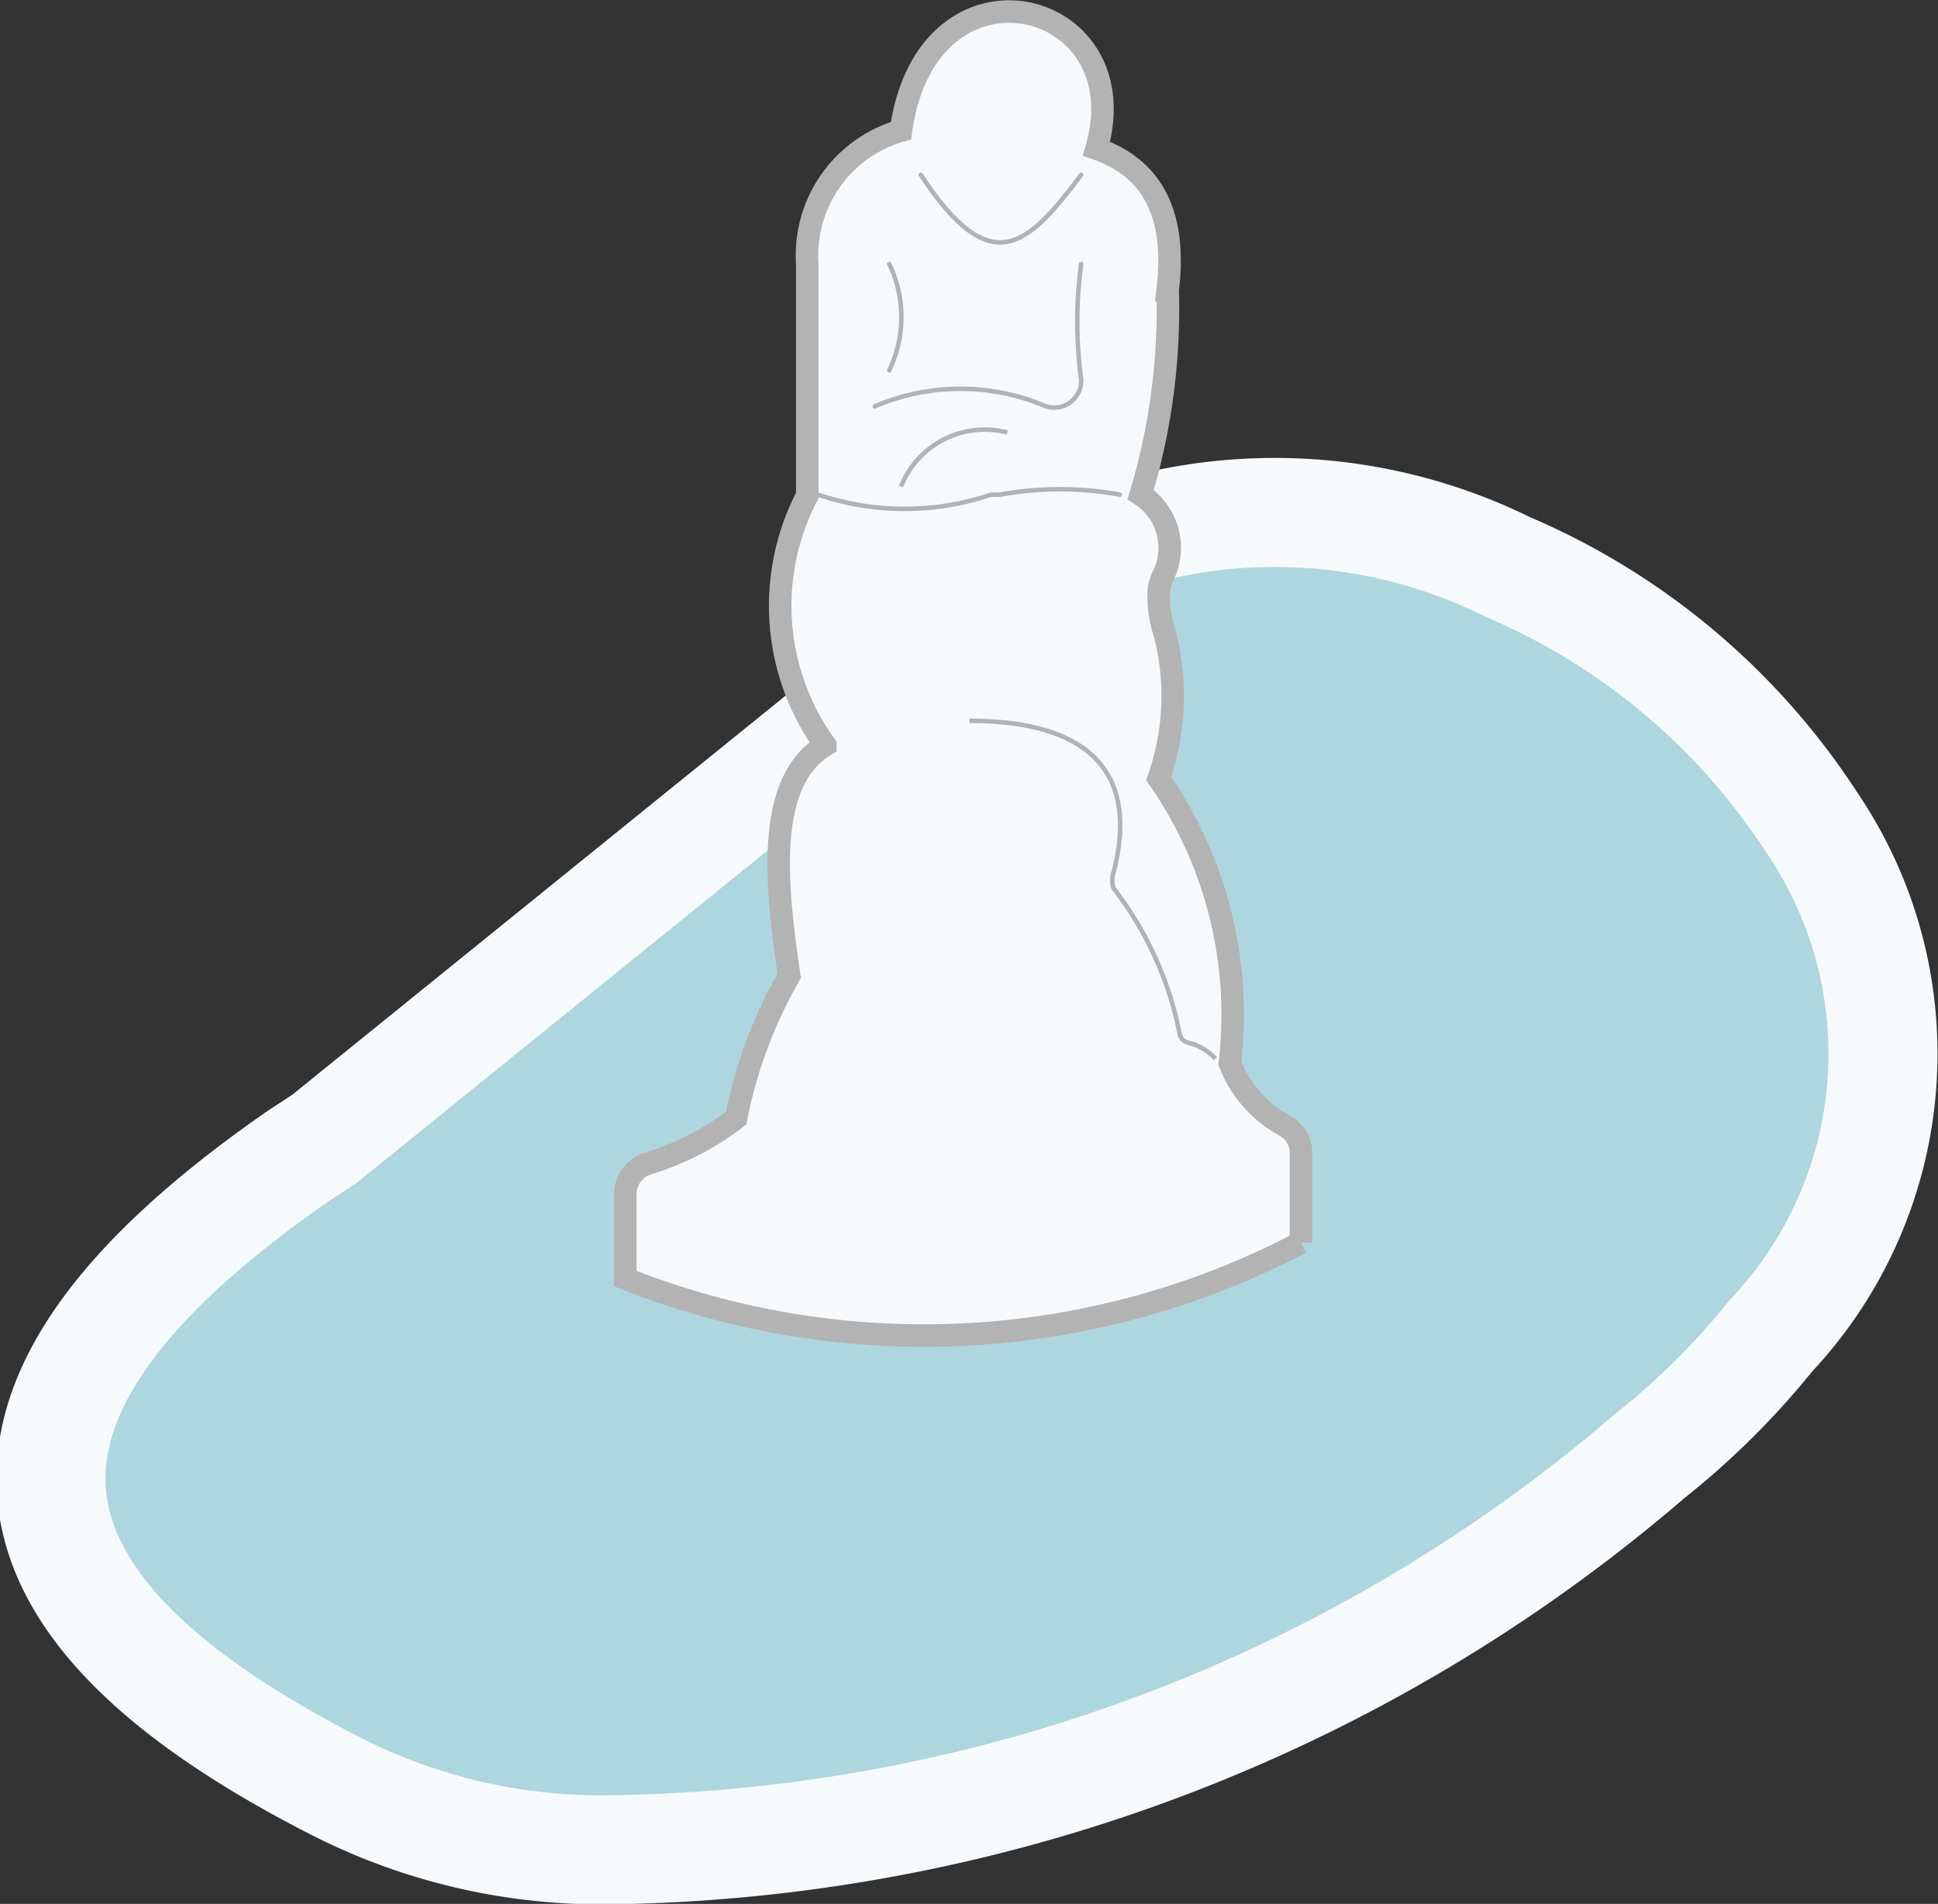 <svg xmlns="http://www.w3.org/2000/svg" viewBox="0 0 21.51 21.13">
  <rect x="0" y="0" width="21.51" height="21.13" fill="#333333" stroke="none"/>
  <defs>
    <style>
      .cls-1 {
        fill: #aed6df;
        stroke: #f7fafc;
        stroke-width: 1.21px;
      }

      .cls-1, .cls-2, .cls-3, .cls-4 {
        stroke-miterlimit: 10;
      }

      .cls-2 {
        fill: #f7fafc;
        stroke-width: 0.25px;
      }

      .cls-2, .cls-3, .cls-4 {
        stroke: #b3b3b3;
      }

      .cls-3, .cls-4 {
        fill: none;
        stroke-width: 0.05px;
      }

      .cls-3 {
        stroke-linecap: round;
      }
    </style>
  </defs>
  <title>fountain</title>
  <g id="Layer_2" data-name="Layer 2">
    <g id="Layer_1-2" data-name="Layer 1">
      <g>
        <path class="cls-1" d="M3.6,12.64,9.67,7.73l.17-.14a5.83,5.83,0,0,1,6.89-1.3,7.55,7.55,0,0,1,3.38,2.84,4.56,4.56,0,0,1-.45,5.69,8.55,8.55,0,0,1-1.35,1.34A18.05,18.05,0,0,1,6.74,20.53a6.48,6.48,0,0,1-3-.7c-4.46-2.27-3.86-4.62-.43-7Z"/>
        <g>
          <path class="cls-2" d="M10,1.45c.29-2.07,2.66-1.48,2.17.2.63.22.89.74.79,1.57a7.15,7.15,0,0,1-.3,2.27.7.7,0,0,1,.25.9.46.46,0,0,0-.05.2h0a1.33,1.33,0,0,0,.07.45,2.77,2.77,0,0,1-.07,1.6,4.59,4.59,0,0,1,.79,3.16,1.35,1.35,0,0,0,.62.7.34.34,0,0,1,.17.29v1a9,9,0,0,1-7.5.4v-.93a.36.36,0,0,1,.23-.34,3.08,3.08,0,0,0,1-.51,5.18,5.18,0,0,1,.59-1.58c-.17-1.13-.24-2.17.4-2.56a2.64,2.64,0,0,1-.2-2.77V2.93A1.44,1.44,0,0,1,10,1.45Z"/>
          <g>
            <path class="cls-3" d="M12,2.93A4.76,4.76,0,0,0,12,4.21a.3.3,0,0,1-.39.3,2.41,2.41,0,0,0-1.9,0"/>
            <path class="cls-3" d="M12,1.94c-.59.79-1,1.19-1.78,0"/>
            <path class="cls-3" d="M9.87,2.93a1.36,1.36,0,0,1,0,1.18"/>
            <path class="cls-3" d="M9.08,5.49a3,3,0,0,0,1.92,0l.1,0a3.69,3.69,0,0,1,1.33,0"/>
          </g>
          <path class="cls-4" d="M10,5.4a1,1,0,0,1,1.18-.6"/>
          <path class="cls-4" d="M10.76,8c1.31,0,1.89.56,1.6,1.68a.28.28,0,0,0,0,.18,3.83,3.83,0,0,1,.73,1.6.13.13,0,0,0,.09.11.6.6,0,0,1,.31.18"/>
        </g>
      </g>
    </g>
  </g>
</svg>
